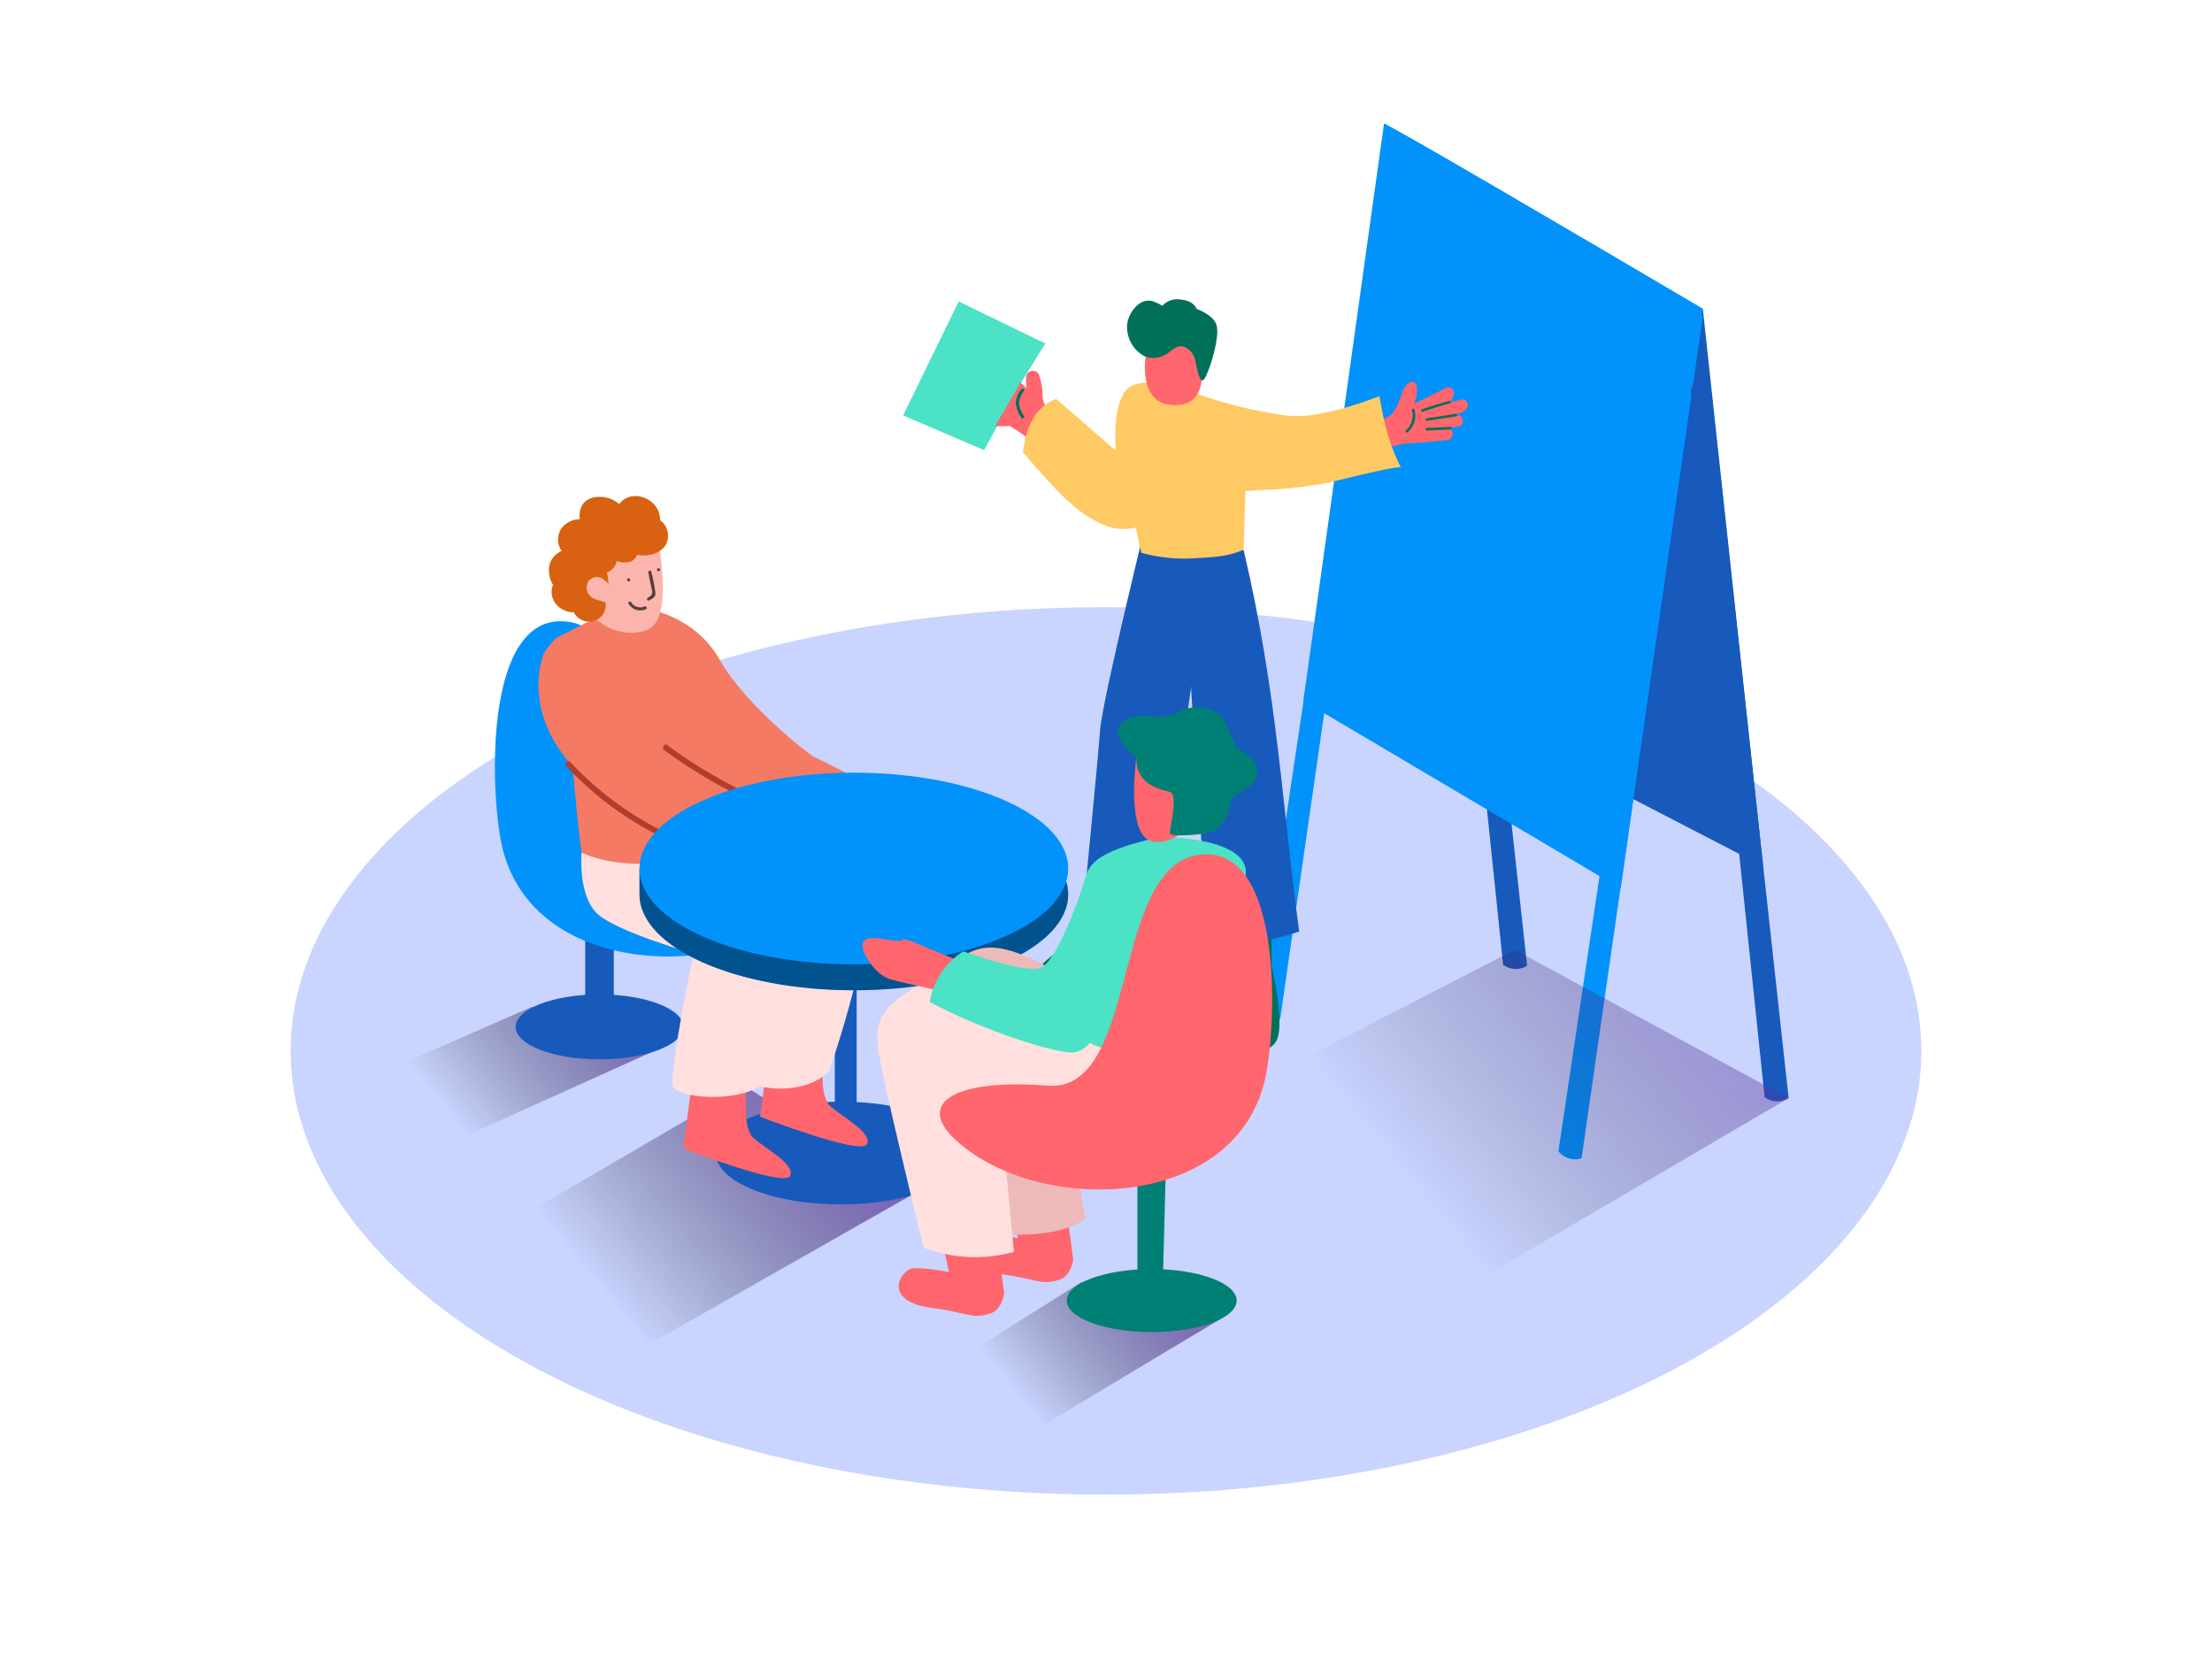 <svg id="Layer_1" data-name="Layer 1" xmlns="http://www.w3.org/2000/svg" xmlns:xlink="http://www.w3.org/1999/xlink" viewBox="0 0 400 300" width="406" height="306" class="illustration styles_illustrationTablet__1DWOa"><defs><linearGradient id="linear-gradient" x1="108.64" y1="232.56" x2="168.02" y2="183.94" gradientUnits="userSpaceOnUse"><stop offset="0" stop-opacity="0"></stop><stop offset="1" stop-color="#7f47dd"></stop></linearGradient><linearGradient id="linear-gradient-2" x1="183.82" y1="251.44" x2="224.99" y2="217.74" xlink:href="#linear-gradient"></linearGradient><linearGradient id="linear-gradient-3" x1="81.37" y1="200.89" x2="124.62" y2="165.48" xlink:href="#linear-gradient"></linearGradient><linearGradient id="linear-gradient-4" x1="253.92" y1="212.08" x2="322.55" y2="155.89" xlink:href="#linear-gradient"></linearGradient></defs><title>#41-50</title><ellipse cx="200" cy="189.29" rx="147.44" ry="80.24" fill="#c9d4ff"></ellipse><polyline points="134.72 195.62 78.72 228.28 108.31 247.49 164.8 215.37" fill="url(#linear-gradient)"></polyline><ellipse cx="152.05" cy="207.76" rx="22.63" ry="9.29" fill="#175abc"></ellipse><rect x="150.96" y="165.26" width="3.95" height="45.66" fill="#175abc"></rect><polyline points="195.57 231.09 164.71 250.48 176.92 264.02 221.11 237.52" fill="url(#linear-gradient-2)"></polyline><polyline points="96.22 181.31 63.49 195.62 70.34 210.92 121.76 187.74" fill="url(#linear-gradient-3)"></polyline><path d="M134.72,196c.48.68-.69,7.15,1.64,9.14s7.64,4.82,6.48,6.81-19.28-5-19.28-5l1.66-12.63" fill="#ff666d"></path><path d="M148.61,190.25c.48.68-.69,7.15,1.64,9.14s7.64,4.82,6.48,6.81-19.28-5-19.28-5l1.66-12.63" fill="#ff666d"></path><ellipse cx="108.41" cy="184.95" rx="15.16" ry="5.87" fill="#175abc"></ellipse><rect x="105.82" y="155.41" width="5.17" height="27.78" fill="#175abc"></rect><path d="M92.09,156.34a24.41,24.41,0,0,1-1.16-3.45c-2.28-9-3.79-42.62,11.34-41.25,16.6,1.5,11,43.08,27.82,41.8s23.72,3.1,16.84,9.62C133.18,176.08,100.52,176.37,92.09,156.34Z" fill="#0292fb"></path><path d="M105.17,153.39s-.74,8,3,11.24,17.24,7.07,17.24,7.07-4.56,22-3.73,24,10.62,3.06,15.74,0c0,0,7.5,1.94,12.48-2.65,0,0,9.61-27.2,6.55-36.06s-19.85-11.38-19.85-11.38Z" fill="#ffe0de"></path><path d="M108,102.53c-1.11-1.94-4.56-4.48-6.57-2.25a2.37,2.37,0,0,0,.34,3.29c1,1,2.73,1.25,4,1.65a1.06,1.06,0,0,0,1.38-1A1.12,1.12,0,0,0,108,102.53Z" fill="#fbb5ad"></path><path d="M132.72,139.25,103.09,132s.92,12.85,2.08,21.44c5.3,2.38,11.76,2.33,17.38,1.51a37.12,37.12,0,0,0,11.52-3.28,26,26,0,0,0,3.38-2.1C137,146.41,133.08,142.38,132.72,139.25Z" fill="#f47a63"></path><path d="M134.91,143.11l-3.08-9.27c-2.78-8.37-7.17-19.77-15-24.43-6.69-.35-10.06,2.18-16.25,5.21a17.31,17.31,0,0,0-2.25,2.81,16.91,16.91,0,0,0-.87,7.47c1.81,18.59,28.85,27.62,41.32,31,.13-2.32.77-8,.75-10.38Z" fill="#f47a63"></path><path d="M129.13,153.23a58.48,58.48,0,0,1-26-16.17c-.46-.49-1.19.25-.74.74a59.54,59.54,0,0,0,26.5,16.44A.52.52,0,0,0,129.13,153.23Z" fill="#af3e2f"></path><path d="M140.09,144.87A88.93,88.93,0,0,1,120.65,134c-.54-.4-1.06.51-.53.9a89.94,89.94,0,0,0,19.69,11C140.43,146.13,140.7,145.12,140.09,144.87Z" fill="#af3e2f"></path><path d="M116.42,109.26s9.05,1,13.75,9.34,16.51,17.35,17,17.52,5.74,2.85,5.74,2.85.75,8.27-2,9.83-19.86-8.5-19.86-8.5" fill="#f47a63"></path><path d="M118.82,96s3.28,15.2-1.74,17.14-10.13-1.57-11-4.44-.35-7.25-.35-7.25S109.45,96.08,118.82,96Z" fill="#fbb5ad"></path><path d="M119.35,93.31c.16-3.7-5-6-7.38-2.9a5.36,5.36,0,0,0-4.37-1.24c-2.19.37-2.95,1.93-2.77,4a4,4,0,0,0-3.26,1.59,3.6,3.6,0,0,0,0,4.14,3.68,3.68,0,0,0-2.27,4A4.48,4.48,0,0,0,100,105a3.43,3.43,0,0,0-.21.73,3.54,3.54,0,0,0,1.64,3.55,4.07,4.07,0,0,0,2.33.7,3.14,3.14,0,0,0,2.88,1.69,3,3,0,0,0,2.89-2.79,3,3,0,0,0-.16-1.23,7.12,7.12,0,0,0,.36-4.88,2.62,2.62,0,0,0,.63-.3,3,3,0,0,0,1.18-1.75,4.21,4.21,0,0,0,2.17.18,2,2,0,0,0,1.49-1.33c1.78.47,4.3-.21,5.21-1.83A3.46,3.46,0,0,0,119.35,93.31Z" fill="#d86212"></path><path d="M110.75,106.47a3.64,3.64,0,0,0-1.58-2.4,1.91,1.91,0,0,0-2.73.25,2.2,2.2,0,0,0,.12,2.54c.67.88,1.77.89,2.72,1.27.57.23.91-.34.79-.82A.74.74,0,0,0,110.75,106.47Z" fill="#fbb5ad"></path><path d="M117.78,102.65c-.07-.35-.61-.2-.54.15l.47,2.38a6.43,6.43,0,0,1,.22,1.1c0,.65-.32.78-.82,1.08a.28.28,0,0,0,.28.48c.65-.39,1.19-.58,1.13-1.4A31.2,31.2,0,0,0,117.78,102.65Z" fill="#56403d"></path><path d="M119.08,102a.28.28,0,0,0,0,.56A.28.28,0,0,0,119.08,102Z" fill="#56403d"></path><path d="M113.67,103.83a.28.28,0,0,0,0,.56A.28.28,0,0,0,113.67,103.83Z" fill="#56403d"></path><path d="M116.53,108.93a1.92,1.92,0,0,1-2.41-.79.28.28,0,0,0-.48.28,2.5,2.5,0,0,0,3.18,1C117.14,109.27,116.86,108.79,116.53,108.93Z" fill="#56403d"></path><path d="M264.81,106.37l7,67.35a3.87,3.87,0,0,0,4.34.18l-7.44-67.85Z" fill="#175abc"></path><polygon points="307.92 55.07 318.83 155.91 281.28 136.48 307.92 55.07" fill="#175abc"></polygon><path d="M286,208.71l21.95-152.4-3.37-1.25L281.81,207.45A3.87,3.87,0,0,0,286,208.71Z" fill="#0292fb"></path><path d="M231.49,183.56l21.95-152.4-3.37-1.25L227.32,182.3A3.87,3.87,0,0,0,231.49,183.56Z" fill="#0292fb"></path><path d="M309.33,69.12h-3.66l13.43,128.53a3.87,3.87,0,0,0,4.34.18Z" fill="#175abc"></path><path d="M307.92,55.07c-27.27-16.06-53.13-31.2-57.64-33.5L235.69,126l57.38,33.94Z" fill="#0292fb"></path><path d="M154.4,143.65c-18.54,0-34,5.83-37.85,13.61l-.91-.95V161c0,9.57,17.35,17.33,38.76,17.33s38.76-7.76,38.76-17.33S175.8,143.65,154.4,143.65Z" fill="#0292fb"></path><path d="M154.4,143.65c-18.54,0-34,5.83-37.85,13.61l-.91-.95V161c0,9.57,17.35,17.33,38.76,17.33s38.76-7.76,38.76-17.33S175.8,143.65,154.4,143.65Z" opacity="0.43"></path><ellipse cx="154.4" cy="156.31" rx="38.76" ry="17.33" fill="#0292fb"></ellipse><polygon points="177.95 80.65 184.97 67.92 189.02 61.38 173.36 53.77 163.31 74.39 177.95 80.65" fill="#4be2c5"></polygon><path d="M194.29,78.31l-4.46-4.95a6.62,6.62,0,0,1-1-1.08,4.78,4.78,0,0,1-.3-2.09,13.41,13.41,0,0,0-.59-3,1.22,1.22,0,0,0-2.39.32c0,.63,0,1.27.06,1.9q-.54-.49-1.09-1c-1.47,2.66-3,5.3-4.57,7.88.87.06,1.77.06,2.65,0A31.64,31.64,0,0,1,191,83.57a1.13,1.13,0,0,0,1.92-.39,1.66,1.66,0,0,0,.37-.12l.06,0a1.24,1.24,0,0,0,.44-1.66l0-.06a1,1,0,0,0-.6-.58c-.25-.28-.48-.57-.71-.87l.15.16C193.62,81.19,195.33,79.47,194.29,78.31Z" fill="#ff666d"></path><path d="M185.19,74.51a5.18,5.18,0,0,1-.92-2.31,3.78,3.78,0,0,1,.9-2.26c.2-.29-.28-.57-.48-.28a4.25,4.25,0,0,0-1,2.54,5.7,5.7,0,0,0,1,2.59A.28.28,0,0,0,185.19,74.51Z" fill="#007058"></path><path d="M264,71.57c-.69.17-1.37.35-2.06.54a2.36,2.36,0,0,0,.9-1.45,1,1,0,0,0-1.52-1.17q-2.77,1.4-5.55,2.75c0-.14.07-.28.1-.42a6.55,6.55,0,0,0,.33-2.67c-.4-1.56-1.81-.7-2.39.53-.78,1.65-1,3.41-2.42,4.71a7.41,7.41,0,0,1-2.88,1.16c-1,.3-2.08.58-3.13.84a1,1,0,0,0,0,2,1,1,0,0,0,.09,1.75c-.46.75.07,2,1.07,1.56a40.15,40.15,0,0,1,7.56-2.23q3.82-.21,7.62-.64c1.3-.15,1.34-2.18,0-2.07l-.2,0,2.28-.39c1.13-.19.88-2.18-.27-2l-.27,0h0l-.76.11,1.09-.36c.67-.23,1.29-.39,1.63-1.06A1,1,0,0,0,264,71.57Z" fill="#ff666d"></path><path d="M255.77,73.31a.23.23,0,0,0-.44.12,3.58,3.58,0,0,1-1.1,3.66c-.22.2.1.52.32.32A4,4,0,0,0,255.77,73.31Z" fill="#007058"></path><path d="M262.07,71.76q-2.51.66-4.95,1.53c-.28.1-.16.54.12.44q2.44-.86,4.95-1.53A.23.23,0,0,0,262.07,71.76Z" fill="#007058"></path><path d="M263.23,74.1l-5.27.81c-.29,0-.17.49.12.44l5.27-.81C263.64,74.5,263.52,74.06,263.23,74.1Z" fill="#007058"></path><path d="M262.28,76.45q-2.13.13-4.26.19c-.29,0-.3.47,0,.46q2.13-.06,4.26-.19C262.58,76.89,262.58,76.43,262.28,76.45Z" fill="#007058"></path><path d="M197.28,160s-.13,6.73-.92,7.79-7.86,4.81-8.25,6.52.86,4.17,4.23,3.25,11.47-6.17,11.47-6.17V156.77" fill="#007058"></path><path d="M224.32,167.63l.87,7.31s-3.1,11.27-1.86,12.63,5.7,2.85,7.43,0S230,174.2,230,174.2l-.12-7.93" fill="#007058"></path><path d="M208.08,90.29s-8.76,35.55-9.15,41-3,32-3,32,8.32,3.7,13.93,1.83l4.38-33.42,4.91-35S210.16,87.77,208.08,90.29Z" fill="#175abc"></path><path d="M224.88,98.69c6.18,26.22,6.91,46,10.06,69,0,0-13.4,4.89-16.35.15-2-23.37-3.62-46.79-4.36-70.24Z" fill="#175abc"></path><path d="M249.45,70.9c-5.63,2.14-12.32,4.09-16.9,3.48a79.88,79.88,0,0,1-16.89-4.19c-.74-.25-8.75-3.31-11.71-.67s-2.17,11.24-2.17,11.24L191,71.4c-4,1.44-5.6,5.58-6,9.7.18.18.33.33.41.43q1.16,1.37,2.36,2.71c3.55,4,7.61,8.58,12.82,10.31a9.27,9.27,0,0,0,6.24-.39c1.55-.58,3.81-2.46,5.5-1.84.44.16.85.48,1.3.42,1.24-.15,2.91-2.14,4.08-2.75,3.24-1.69,7-1.94,10.63-2.12a77.61,77.61,0,0,0,11.63-1.28c1.13-.23,13.09-3.29,13.35-2.78C251,79,250.39,76.16,249.45,70.9Z" fill="#ffc963"></path><path d="M207.32,62.88c-.79,3.75-.13,8.94,3.89,9.53,5.17.77,6.45-2.75,6.18-7.08-.22-3.44-2-8.81-6.65-7.26a4.78,4.78,0,0,0-2.6,2.39A9.61,9.61,0,0,0,207.32,62.88Z" fill="#ff666d"></path><path d="M207,63.7A6,6,0,0,1,203.82,58c.22-2.3,2.45-5.24,5-4.14,1.76.75,1.28.8,1.28.8a3.63,3.63,0,0,1,3.41-1.23c2.45.21,2.88,1.7,2.88,1.7s2.78.93,3.52,2.7c.84,2-1.07,8.07-2,9.76s-1.44-1.75-1.76-3.13a3.44,3.44,0,0,0-2.05-2.52c-1.51-.41-2.25.93-3.45,1.5A4.3,4.3,0,0,1,207,63.7Z" fill="#007058"></path><path d="M216.78,100.16c3.25-.2,5.05-.25,8.1-1.48l.54-17.17-20.7,9.71s.78,4.16,1.66,8A29.63,29.63,0,0,0,216.78,100.16Z" fill="#ffc963"></path><path d="M182.49,215.72l1.6,7.45s-4.84-.9-6.51-.67-3.8,3.19-1.72,5.2,5.64,1.82,9.2,2.65,4.11,1,6.39.36,2.62-3.74,2.62-3.74l-1.78-13" fill="#ff666d"></path><path d="M194.27,208.46l2,11.14s-3.2,3.29-14,2.9,0-19.7,0-19.7" fill="#edbab9"></path><ellipse cx="208.27" cy="234.44" rx="15.36" ry="5.7" fill="#008074"></ellipse><polyline points="210.86 208.92 210.26 231.88 205.68 231.88 205.68 208.92" fill="#008074"></polyline><path d="M170,221.83l1.6,7.45s-4.84-.9-6.51-.67-3.8,3.19-1.72,5.2,5.64,1.82,9.2,2.65,4.11,1,6.39.36,2.62-3.74,2.62-3.74l-1.78-13" fill="#ff666d"></path><path d="M178.74,175.77q6.9,1.51,13.91,2.33a.78.78,0,0,1,.53.29q.81-2.43,1.37-4.93c.21-.95,1.67-.55,1.46.4a52.65,52.65,0,0,1-3.81,11c-.42.88-1.72.11-1.31-.76.69-1.47,1.31-3,1.86-4.48h-.1q-7.22-.85-14.32-2.39C177.38,177,177.79,175.56,178.74,175.77Z" fill="#008074"></path><path d="M191.16,186.43a20.3,20.3,0,0,0,4.66,5.35c.76.61-.32,1.68-1.07,1.07a21.47,21.47,0,0,1-4.89-5.65A.76.76,0,0,1,191.16,186.43Z" fill="#008074"></path><path d="M200.57,181.51s-12-9.66-20-10.8-12.16,7.53-11.59,13.33,19.7,9,19.7,9" fill="#edbab9"></path><path d="M194.16,184.72c-1.56-1.45-22-11-29.19-6.63s-6.74,7.58-5.83,12.88S167,224.86,167,224.86a26,26,0,0,0,16.34.77l-2-21.22,27.22-14.86" fill="#ffe0de"></path><path d="M209.05,150.59c-1.08.8-10.41,1.92-12.36,6.22s-4.92,26.47-4.92,26.47,5.6,8.34,15.29,5.37c2.88-.88,17.79-28.14,18.19-31C226.31,150.31,209.05,150.59,209.05,150.59Z" fill="#4be2c5"></path><path d="M227.45,198.48a24.41,24.41,0,0,0,1.16-3.45c2.28-9,3.79-42.62-11.34-41.25-16.6,1.5-11,43.08-27.82,41.8s-23.72,3.1-16.84,9.62C186.36,218.22,219,218.51,227.45,198.48Z" fill="#ff666d"></path><path d="M205.49,136.24c-.13.8-1.55,12.13,1.82,14.68s10.88-3.48,11.07-6.47,2.73-9.22-.47-10.79S206.39,130.65,205.49,136.24Z" fill="#ff666d"></path><path d="M205.49,136.24s-2.81-2.17-3.31-4.14,1.93-3.39,4.3-3.39,4.38.61,6.42-.61a7.27,7.27,0,0,1,7.18,0c1.92,1.31,2.25,4.47,3.54,6.09s3.77,1.8,3.7,4.83-4.51,3.34-4.82,5.36-1.4,5-4.13,5.5-6.47.57-6.78.17,1.72-7.18-.16-7.63S205.36,141,205.49,136.24Z" fill="#008074"></path><path d="M173.19,172.92l-7.46-3.06s-2.28-1.14-2.71-.56-5.3-1.15-6.71,0,1.72,6.14,4.57,7,12.3,2.78,12.3,2.78" fill="#ff666d"></path><path d="M196.7,156.81s-5,16.22-8.6,17.48c-2.2.78-9-1.31-13.92-3a13.45,13.45,0,0,0-6.06,9.13c7.52,4.16,20.44,8.76,25.35,9.15,7.08.57,10.32-20.24,10.32-20.24Z" fill="#4be2c5"></path><polyline points="273.92 171.01 214.72 201.51 265.16 232 323.44 197.83" opacity="0.57" fill="url(#linear-gradient-4)"></polyline></svg>